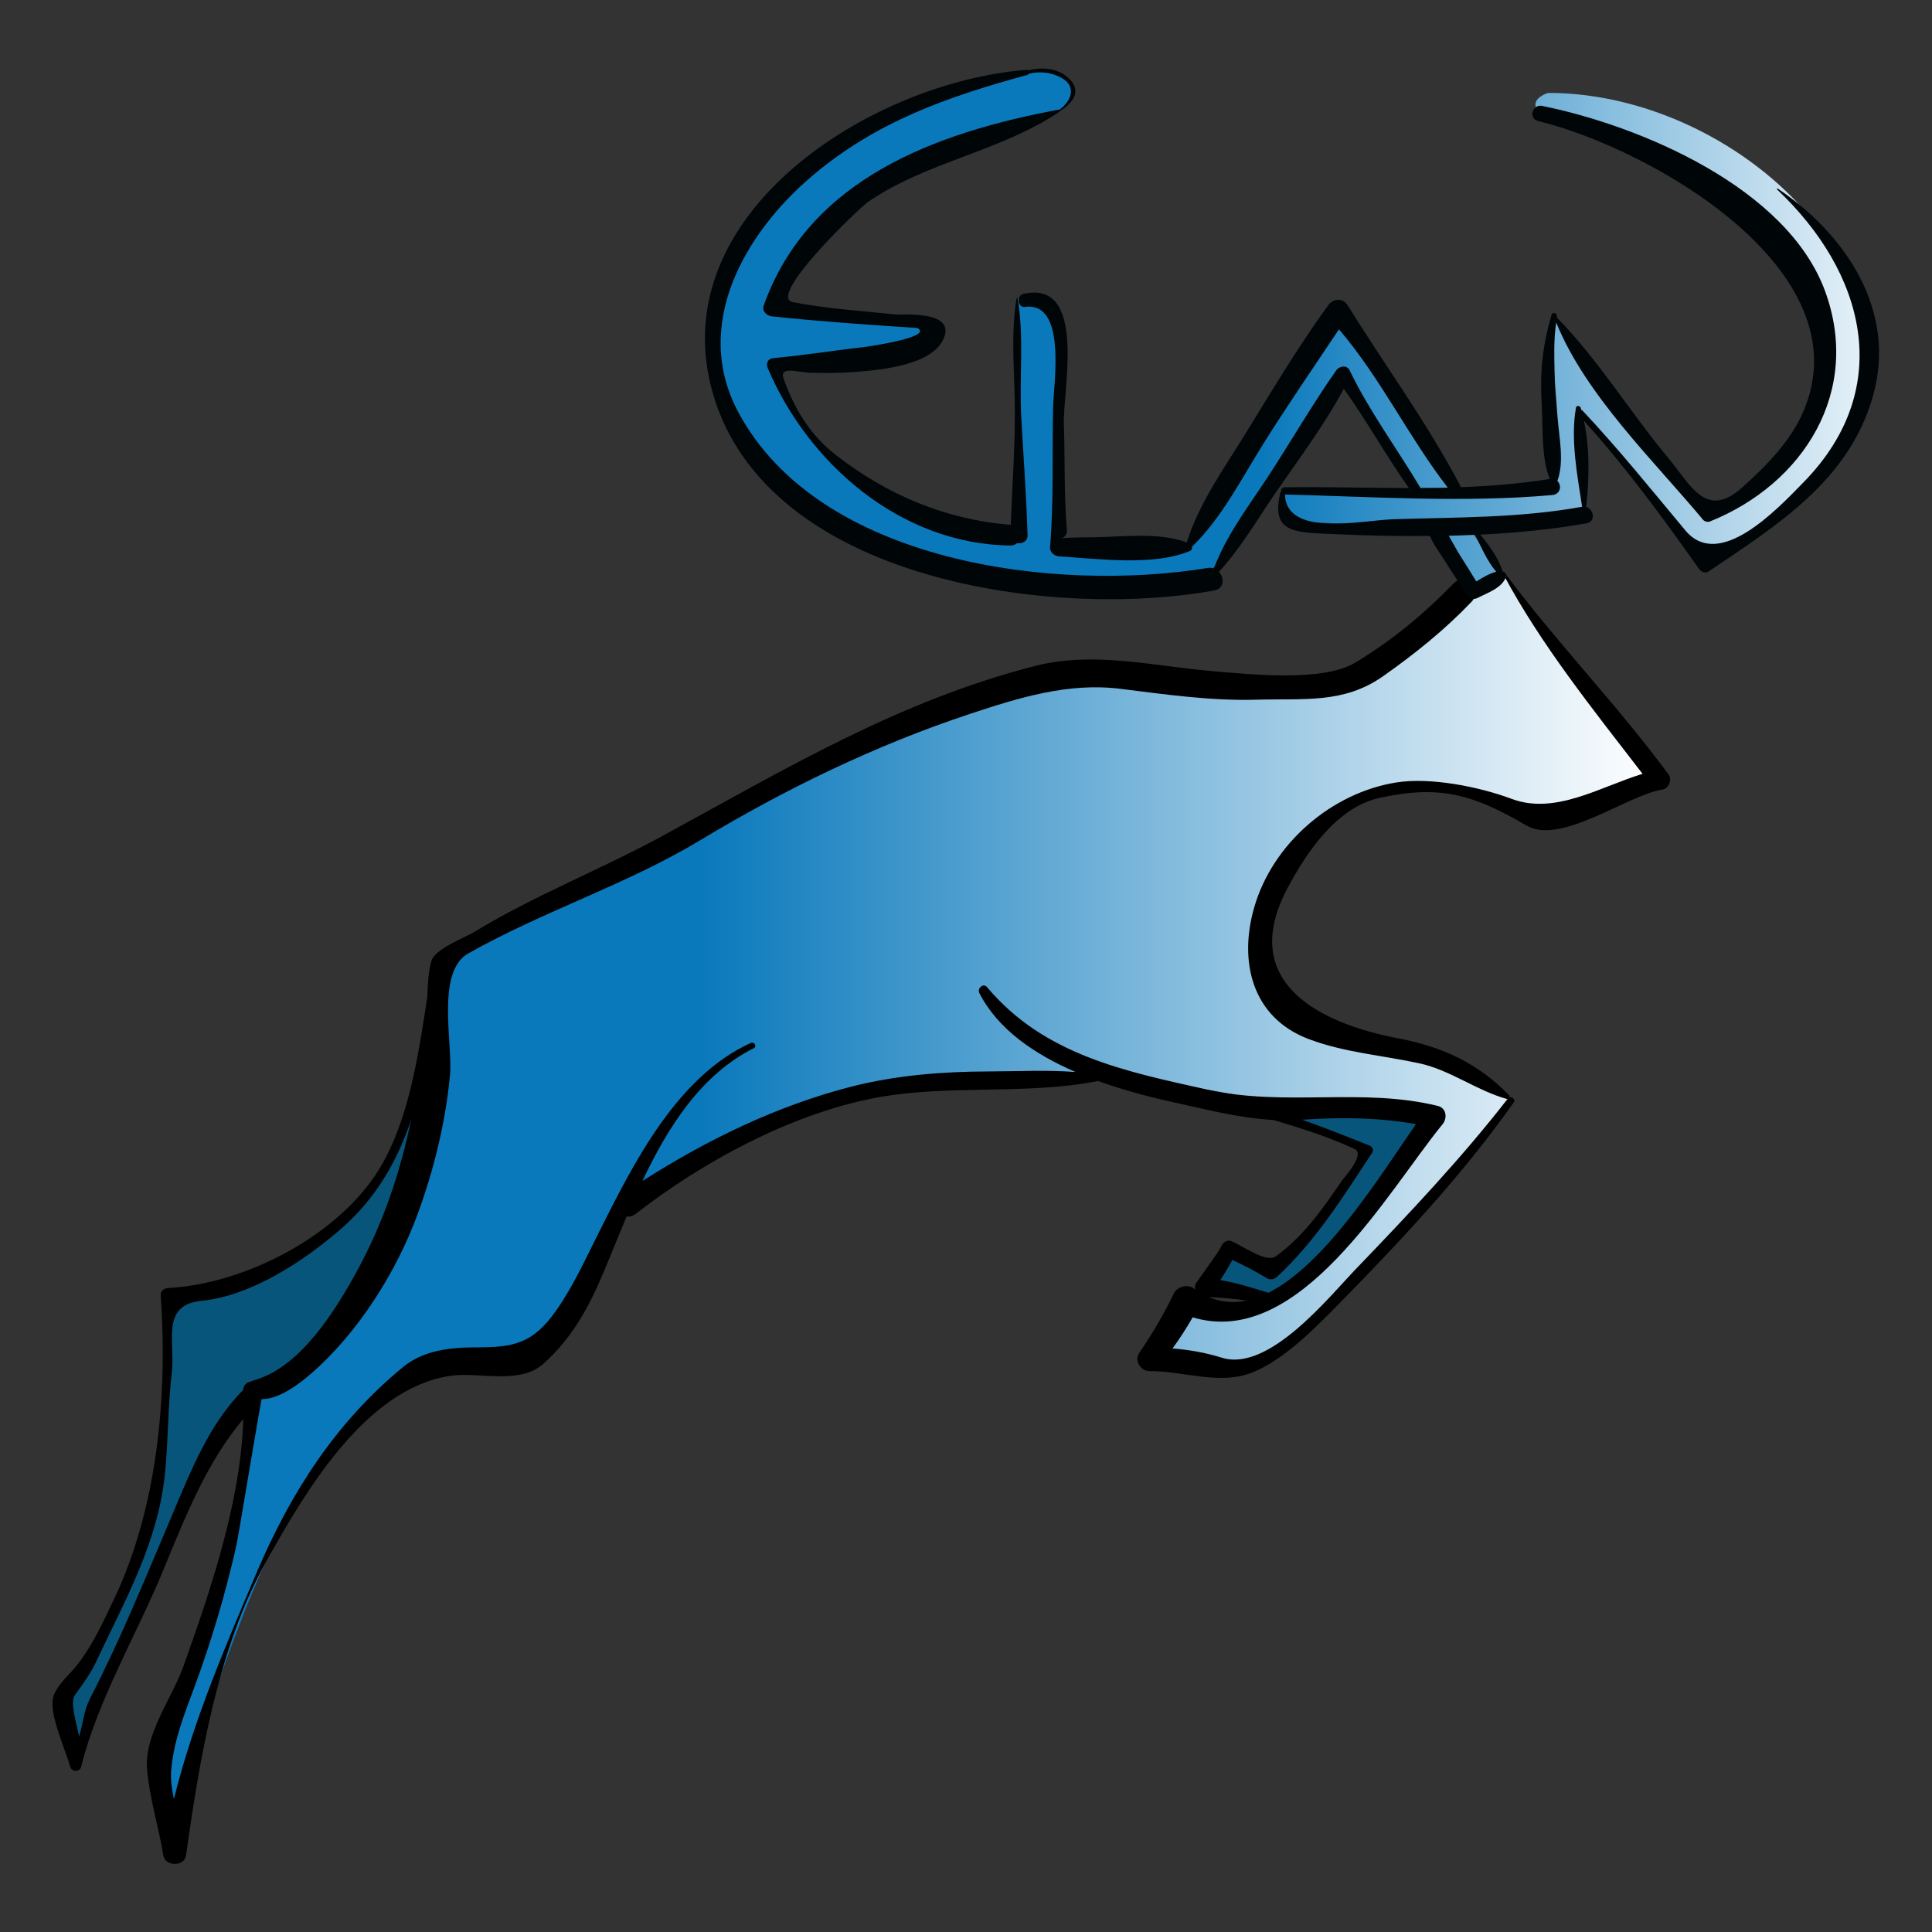 <?xml version="1.0" encoding="UTF-8" standalone="no"?>
<svg
   xmlns:dc="http://purl.org/dc/elements/1.1/"
   xmlns:cc="http://creativecommons.org/ns#"
   xmlns:rdf="http://www.w3.org/1999/02/22-rdf-syntax-ns#"
   xmlns:svg="http://www.w3.org/2000/svg"
   xmlns="http://www.w3.org/2000/svg"
   version="1.1"
   id="svg885"
   xml:space="preserve"
   width="106.667"
   height="106.667"
   viewBox="0 0 106.667 106.667"><rect x="0" y="0" width="106.667" height="106.667" fill="#333333" stroke="none"/><defs
     id="defs889"><clipPath
       clipPathUnits="userSpaceOnUse"
       id="clipPath901"><path
         d="M 0,80 H 80 V 0 H 0 Z"
         id="path899" /></clipPath><linearGradient
       x1="0"
       y1="0"
       x2="1"
       y2="0"
       gradientUnits="userSpaceOnUse"
       gradientTransform="matrix(-62.237,0,0,-62.237,68.83,30.497)"
       spreadMethod="pad"
       id="linearGradient929"><stop
         style="stop-opacity:1;stop-color:#ffffff"
         offset="0"
         id="stop923" /><stop
         style="stop-opacity:1;stop-color:#0a79bc"
         offset="0.639"
         id="stop925" /><stop
         style="stop-opacity:1;stop-color:#0a79bc"
         offset="1"
         id="stop927" /></linearGradient><clipPath
       clipPathUnits="userSpaceOnUse"
       id="clipPath939"><path
         d="M 0,80 H 80 V 0 H 0 Z"
         id="path937" /></clipPath><linearGradient
       x1="0"
       y1="0"
       x2="1"
       y2="0"
       gradientUnits="userSpaceOnUse"
       gradientTransform="matrix(50.249,-0.503,-0.503,-50.249,30.146,66.677)"
       spreadMethod="pad"
       id="linearGradient963"><stop
         style="stop-opacity:1;stop-color:#0a79bc"
         offset="0"
         id="stop957" /><stop
         style="stop-opacity:1;stop-color:#0a79bc"
         offset="0.441"
         id="stop959" /><stop
         style="stop-opacity:1;stop-color:#ffffff"
         offset="1"
         id="stop961" /></linearGradient><clipPath
       clipPathUnits="userSpaceOnUse"
       id="clipPath973"><path
         d="M 0,80 H 80 V 0 H 0 Z"
         id="path971" /></clipPath></defs><g
     id="g893"
     transform="matrix(1.333,0,0,-1.333,0,106.667)"><g
       id="g895"><g
         id="g897"
         clip-path="url(#clipPath901)"><g
           id="g903"
           transform="translate(18.343,39.334)"><path
             d="m 0,0 c 0,0 -1.777,-7.187 -3.235,-9.115 -0.948,-1.252 -3.635,-3.131 -5.123,-3.631 -0.634,-0.215 -2.766,0.4 -3.034,-0.211 -0.171,-3.561 -0.019,-11.381 -4.406,-16.738 -0.041,-0.412 0.416,-1.68 0.616,-2.086 2.455,4.99 4.462,10.66 6.429,14.24 2.32,1.918 5.143,3.416 6.177,5.137 C -0.945,-9.689 0,0 0,0"
             style="fill:#08557c;fill-opacity:1;fill-rule:nonzero;stroke:none"
             id="path905" /></g><g
           id="g907"
           transform="translate(49.83,34.336)"><path
             d="M 0,0 C 0,0 5.267,-0.945 6.712,-2.027 5.576,-3.838 2.996,-7.059 2.996,-7.059 l -1.752,0.715 -0.801,-1.115 2.913,-0.937 6.008,7.689 z"
             style="fill:#08557c;fill-opacity:1;fill-rule:nonzero;stroke:none"
             id="path909" /></g></g></g><g
       id="g911"><g
         id="g913"><g
           id="g919"><g
             id="g921"><path
               d="m 60.576,55.473 -4.51,-3.985 -13.694,0.686 -8.824,-3.703 -15.333,-8.545 c 0,0 -0.356,-8.76 -1.58,-11.35 v 0 C 14.773,24.64 10.768,22.615 10.768,22.615 v 0 c 0,0 -1.862,-10.05 -4.176,-15.708 v 0 C 6.6,6.348 7.222,4.762 7.222,4.762 v 0 c 0,0 2.71,9.247 5.031,12.992 v 0 c 2.576,4.152 5.14,5.646 6.984,6.09 v 0 c 0.527,0.125 2.847,0.146 3.607,0.662 v 0 c 1.34,0.91 1.714,3.758 2.617,5.141 v 0 c 1.391,2.128 7.898,4.814 10.7,5.293 v 0 c 2.383,0.406 7.245,0.843 9.653,0.601 v 0 c 1.899,-0.189 7.461,-1.26 7.461,-1.26 v 0 l 5.919,-0.653 c 0,0 -4.48,-6.007 -6.473,-7.464 v 0 c -0.274,-0.201 -1.249,-0.539 -1.249,-0.539 v 0 l -2.298,0.211 -1.086,-2.109 c 0,0 2.694,-0.451 3.384,-0.284 v 0 c 2.118,0.664 8.125,6.82 11.1,10.993 v 0 c -1.382,1.839 -7.413,1.996 -9.317,3.316 v 0 c -1.783,1.238 -1.123,4.403 0,6.281 v 0 c 0.845,1.417 3.462,3.255 5.213,3.471 v 0 c 1.324,0.163 5.627,-1.279 5.627,-1.279 v 0 l 4.735,1.664 -6.516,8.344 z"
               style="fill:url(#linearGradient929);stroke:none"
               id="path931" /></g></g></g></g><g
       id="g933"><g
         id="g935"
         clip-path="url(#clipPath939)"><g
           id="g941"
           transform="translate(3.094,9.801)"><path
             d="m 0,0 c 0.317,0.445 0.646,0.877 0.879,1.375 1.212,2.592 2.585,4.955 2.867,7.879 0.131,1.365 0.116,2.748 0.275,4.109 0.149,1.287 -0.473,2.809 1.222,2.977 2.089,0.207 4.274,1.662 5.812,3.004 1.428,1.244 2.315,2.806 2.884,4.508 C 13.47,21.639 12.789,19.547 11.604,17.416 10.723,15.832 9.334,13.623 7.487,13.068 7.446,13.063 7.407,13.049 7.367,13.027 7.322,13.016 7.281,12.992 7.235,12.982 7.093,12.953 6.978,12.799 6.978,12.652 5.562,11.221 4.821,9.322 4.031,7.459 2.948,4.904 1.906,2.334 0.633,-0.133 0.384,-0.615 0.338,-1.184 0.184,-1.707 0.128,-1.346 -0.218,-0.305 0,0 m 50.84,23.842 c 1.638,0.111 3.134,0.094 4.714,-0.182 -1.39,-1.988 -3.69,-5.767 -6.111,-6.984 -0.666,0.201 -1.315,0.414 -1.995,0.523 0.18,0.272 0.346,0.551 0.501,0.836 0.489,-0.23 0.967,-0.476 1.433,-0.758 0.135,-0.08 0.302,-0.048 0.413,0.055 1.616,1.504 2.746,3.322 3.951,5.154 0.075,0.116 -0.006,0.241 -0.115,0.285 -0.928,0.372 -1.854,0.741 -2.791,1.071 m -3.868,-7.346 c 0.532,-0.027 1.051,-0.064 1.566,-0.144 -0.523,-0.11 -1.049,-0.077 -1.566,0.144 M -0.186,-2.957 c 0.06,-0.223 0.398,-0.229 0.454,0 0.684,2.766 2.299,5.471 3.391,8.119 0.917,2.225 1.788,4.455 3.322,6.285 C 6.889,8.037 5.609,4.307 4.503,1.203 4.036,-0.107 2.866,-1.627 2.998,-3.084 c 0.109,-1.207 0.477,-2.352 0.674,-3.547 0.076,-0.461 0.873,-0.471 0.939,0 0.56,4.002 1.326,8.623 3.328,12.192 1.579,2.81 4.077,7.156 7.641,7.677 1.147,0.168 2.832,-0.384 3.816,0.483 1.191,1.049 1.907,2.365 2.515,3.82 0.305,0.727 0.614,1.504 0.947,2.293 0.123,-0.014 0.258,0.016 0.391,0.119 2.759,2.145 6.358,4.092 9.805,4.774 3.072,0.607 6.308,0.117 9.331,0.72 1.028,-0.371 2.071,-0.648 3,-0.853 1.346,-0.297 2.831,-0.686 4.263,-0.762 0.457,-0.135 0.913,-0.275 1.368,-0.424 0.684,-0.222 1.33,-0.474 1.988,-0.773 0.472,-0.215 -0.418,-1.172 -0.522,-1.324 -0.793,-1.157 -1.584,-2.301 -2.738,-3.129 -0.398,-0.287 -1.396,0.459 -1.845,0.632 -0.19,0.075 -0.357,-0.08 -0.422,-0.238 -0.078,-0.185 -0.794,-1.156 -1.026,-1.494 -0.061,-0.09 -0.059,-0.184 -0.035,-0.271 -0.027,0.019 -0.056,0.033 -0.083,0.054 -0.242,0.182 -0.677,0.055 -0.805,-0.211 -0.417,-0.871 -0.895,-1.679 -1.441,-2.476 -0.217,-0.317 0.072,-0.75 0.43,-0.748 1.434,0.008 2.912,-0.604 4.281,-0.047 1.256,0.508 2.496,1.75 3.426,2.693 2.578,2.617 5.266,5.475 7.379,8.486 0.081,0.116 -0.07,0.247 -0.178,0.2 0.009,0.029 0.014,0.062 -0.011,0.088 -1.305,1.351 -2.795,2.019 -4.599,2.363 -3.269,0.623 -6.669,2.326 -4.572,6.241 0.801,1.494 2.031,3.332 3.821,3.723 2.499,0.546 3.895,0.122 6.068,-1.15 1.417,-0.83 4.179,1.266 5.634,1.491 0.254,0.039 0.402,0.414 0.252,0.619 -2.115,2.877 -4.622,5.447 -6.76,8.317 -0.032,0.045 -0.101,0.007 -0.074,-0.043 1.558,-2.914 3.73,-5.612 5.754,-8.243 -1.754,-0.535 -3.615,-1.712 -5.417,-1.038 -1.332,0.499 -3.353,0.905 -4.77,0.683 -2.672,-0.42 -5.127,-2.511 -5.897,-5.174 -0.644,-2.221 -0.111,-4.563 2.259,-5.457 1.486,-0.559 3.044,-0.67 4.581,-1.004 1.286,-0.28 2.368,-1.129 3.633,-1.479 0.012,-0.002 0.016,0.01 0.026,0.012 -1.9,-2.447 -4.13,-4.809 -6.277,-7.039 -1.15,-1.197 -3.617,-4.289 -5.559,-3.688 -0.702,0.219 -1.359,0.327 -2.047,0.385 0.301,0.41 0.579,0.842 0.834,1.289 4.436,-1.342 8.066,5.205 10.354,8.002 0.203,0.248 0.157,0.666 -0.199,0.754 -3.137,0.77 -6.314,-0.039 -9.511,0.668 -3.437,0.762 -6.793,1.434 -9.16,4.252 -0.155,0.186 -0.419,-0.051 -0.319,-0.246 0.777,-1.518 2.308,-2.543 3.985,-3.27 -1.194,0.094 -2.46,0.026 -3.605,0.024 -1.881,-0.004 -3.811,-0.155 -5.642,-0.619 -3.104,-0.791 -6,-2.202 -8.693,-3.918 1.071,2.265 2.447,4.416 4.613,5.5 0.145,0.074 0.018,0.283 -0.127,0.216 -3.048,-1.388 -4.843,-4.962 -6.274,-7.814 -0.55,-1.094 -1.074,-2.256 -1.781,-3.262 C 18.96,14.543 18.158,14.414 16.609,14.414 15.569,14.412 14.448,14.295 13.608,13.605 10.799,11.301 8.926,8.363 7.513,5.035 6.225,2 4.902,-1.082 4.109,-4.295 4.02,-3.871 3.964,-3.457 3.998,-3.084 4.111,-1.842 4.532,-0.809 4.956,0.338 5.66,2.24 6.239,4.191 6.688,6.17 c 0.097,0.42 1.021,6.068 1.056,6.098 0.001,0 0.002,0.002 0.003,0.002 0.719,-0.012 1.57,0.642 2.066,1.074 1.935,1.687 3.515,4.201 4.391,6.59 0.678,1.851 1.15,3.775 1.339,5.742 0.127,1.314 -0.595,4.289 0.759,5.054 3.107,1.755 6.553,2.847 9.609,4.69 3.502,2.114 7.284,3.946 11.17,5.231 2.02,0.67 4.073,1.307 6.226,1.039 1.884,-0.234 3.752,-0.506 5.658,-0.451 1.956,0.055 3.601,-0.172 5.226,0.972 1.319,0.928 2.551,1.918 3.667,3.086 0.473,0.495 -0.273,1.245 -0.752,0.751 C 55.892,44.795 54.531,43.668 53.03,42.77 51.685,41.963 48.687,42.293 47.168,42.418 44.714,42.62 42.237,43.262 39.793,42.64 34.15,41.203 29.413,38.356 24.366,35.608 21.804,34.211 19.052,33.14 16.557,31.624 16.146,31.375 14.91,30.917 14.77,30.406 14.649,29.969 14.62,29.453 14.606,28.932 14.236,26.541 13.847,23.832 12.63,21.826 10.935,19.033 7.046,17.035 3.857,16.871 3.705,16.863 3.55,16.742 3.562,16.576 3.855,12.424 3.43,7.729 1.601,3.926 1.15,2.988 0.77,2.127 0.125,1.289 -0.184,0.887 -0.756,0.414 -0.888,-0.068 c -0.192,-0.7 0.504,-2.157 0.702,-2.889"
             style="fill:#000000;fill-opacity:1;fill-rule:nonzero;stroke:none"
             id="path943" /></g></g></g><g
       id="g945"><g
         id="g947"><g
           id="g953"><g
             id="g955"><path
               d="m 43.08,77.085 -10e-4,0.002 C 35.464,76.325 29.513,70.946 29.513,66.041 v 0 c 0,-4.886 6.523,-9.491 13.287,-9.955 v 0 c 1.68,-0.113 7.197,0 7.197,0 v 0 l 5.381,8.598 3.31,-5.042 h -5.474 l 0.041,-1.206 6.166,-0.282 1.783,-2.341 0.836,0.549 -1.363,2.074 4.944,0.254 -0.166,4.25 c 1.167,-1.555 3.224,-3.799 4.69,-5.66 v 0 l 0.218,-0.278 0.335,0.114 c 4.343,1.461 6.913,5.995 6.503,9.148 v 0 c -0.673,5.186 -6.907,9.908 -13.08,9.908 v 0 c 0,0 -0.526,-0.152 -0.526,-0.486 v 0 c 0,-0.416 0.526,-0.513 0.526,-0.513 v 0 c 5.591,-0.778 11.178,-4.288 11.792,-9.017 v 0 c 0.349,-2.689 -1.49,-6.05 -5.175,-7.466 v 0 c -2.143,2.734 -5.349,6.486 -5.382,6.531 v 0 l -0.985,1.719 0.042,-7.298 -4.125,0.13 -5.018,7.168 -5.982,-9.42 c -0.914,-0.017 -3.919,-0.259 -5.714,-0.166 v 0 l 0.298,9.907 -1.746,0.396 v -9.801 c -4.963,0.513 -9.412,3.556 -10.097,7.063 v 0 l 6.031,1.065 0.325,0.761 -6.41,0.527 c 0.638,3.384 4.563,6.498 11.348,8.081 v 0 c 0,0 1.26,0.084 1.131,0.881 v 0 c -0.122,0.763 -0.809,0.864 -1.163,0.864 v 0 c -0.127,0 -0.211,-0.013 -0.211,-0.013"
               style="fill:url(#linearGradient963);stroke:none"
               id="path965" /></g></g></g></g><g
       id="g967"><g
         id="g969"
         clip-path="url(#clipPath973)"><g
           id="g975"
           transform="translate(61.97,56.338)"><path
             d="m 0,0 c -0.28,-0.066 -0.562,-0.244 -0.824,-0.4 -0.22,0.357 -0.44,0.712 -0.665,1.066 C -1.653,0.923 -1.802,1.215 -1.965,1.492 -1.6,1.5 -1.233,1.516 -0.869,1.531 -0.622,1.018 -0.365,0.432 0,0 M 11.663,15.871 C 11.641,15.887 11.615,15.853 11.635,15.834 15.261,12.412 16.545,7.643 12.767,3.746 11.595,2.537 9.229,0.043 7.836,1.712 6.437,3.388 5.065,5.094 3.568,6.684 3.554,6.699 3.537,6.699 3.521,6.705 3.512,6.733 3.509,6.766 3.499,6.795 3.47,6.881 3.322,6.901 3.304,6.795 3.072,5.496 3.356,4.019 3.558,2.693 H 3.557 C 0.974,2.223 -1.65,2.26 -4.266,2.176 -5.562,2.134 -8.69,1.408 -8.751,3.202 -5.117,3.108 -1.302,2.854 2.318,3.178 2.675,3.209 2.721,3.586 2.533,3.762 2.829,4.56 2.606,5.553 2.543,6.383 2.447,7.631 2.299,9.062 2.486,10.322 3.711,7.307 6.529,4.603 8.569,2.152 8.627,2.084 8.759,2.047 8.844,2.08 12.76,3.652 15.137,7.492 13.621,11.625 12.054,15.898 5.992,18.468 1.904,19.296 1.498,19.379 1.323,18.77 1.732,18.671 6.363,17.546 15.229,12.514 12.73,6.658 12.196,5.404 11.196,4.396 10.199,3.501 8.685,2.141 8.063,3.591 7.113,4.73 5.543,6.615 4.231,8.782 2.511,10.531 2.513,10.544 2.513,10.558 2.515,10.57 2.542,10.717 2.331,10.779 2.288,10.633 1.91,9.324 1.805,8.248 1.888,6.875 1.943,5.954 1.861,4.742 2.218,3.844 0.968,3.643 -0.258,3.549 -1.478,3.504 c -0.004,0.016 0.003,0.031 -0.004,0.047 -1.368,2.604 -3.125,4.998 -4.674,7.49 -0.197,0.315 -0.598,0.279 -0.801,0 -1.241,-1.709 -2.318,-3.518 -3.424,-5.314 -0.877,-1.426 -1.938,-2.899 -2.434,-4.511 -1.224,0.454 -2.765,0.208 -4.046,0.212 -0.25,-0.002 -0.501,-0.006 -0.751,-0.015 -0.7,-0.019 -0.132,-0.095 -0.168,0.321 -0.127,1.441 -0.074,2.922 -0.127,4.37 -0.051,1.382 0.985,6.02 -1.681,5.404 -0.296,-0.069 -0.236,-0.576 0.072,-0.537 1.741,0.224 1.184,-3.172 1.162,-4.185 -0.042,-1.916 0.032,-3.86 -0.124,-5.768 -0.017,-0.216 0.187,-0.369 0.38,-0.38 1.631,-0.101 3.91,-0.412 5.421,0.227 0.066,0.029 0.09,0.106 0.081,0.177 1.227,1.183 2.05,2.821 2.949,4.256 1.006,1.606 2.082,3.169 3.135,4.745 C -4.766,7.995 -3.641,5.6 -2.005,3.484 -2.382,3.475 -2.759,3.475 -3.136,3.473 c -0.971,1.632 -2.108,3.154 -2.936,4.873 -0.113,0.232 -0.425,0.177 -0.551,0 -0.956,-1.363 -1.803,-2.817 -2.705,-4.217 -0.816,-1.266 -1.835,-2.559 -2.363,-3.991 -0.074,0.024 -0.154,0.037 -0.245,0.022 -6.3,-1.033 -16.091,0.182 -19.449,6.439 -1.94,3.615 0.257,7.411 3.023,9.77 2.665,2.274 5.641,3.307 8.951,4.213 0.027,0.008 0.047,0.025 0.058,0.047 0.475,0.109 0.938,0.062 1.368,-0.184 0.626,-0.36 0.372,-0.966 -0.108,-1.31 -0.007,0.002 -0.009,0.01 -0.016,0.008 -5.104,-0.952 -10.357,-2.866 -12.229,-8.114 -0.084,-0.238 0.131,-0.429 0.344,-0.451 1.991,-0.209 4.011,-0.352 6.012,-0.48 0.015,-0.01 0.032,-0.013 0.047,-0.024 0.546,-0.37 -2.127,-0.75 -2.136,-0.752 -1.292,-0.146 -2.575,-0.354 -3.869,-0.472 -0.219,-0.02 -0.316,-0.21 -0.234,-0.407 1.672,-3.953 5.502,-7.306 10.055,-7.355 0.119,-0.001 0.207,0.04 0.275,0.099 0.203,-0.04 0.442,0.067 0.434,0.331 -0.049,1.632 -0.172,3.267 -0.261,4.9 -0.09,1.628 0.127,3.295 -0.15,4.906 -0.004,0.023 -0.041,0.023 -0.045,0 -0.235,-1.392 -0.099,-2.855 -0.074,-4.262 0.03,-1.707 -0.104,-3.414 -0.164,-5.119 -0.006,0 -0.009,0.004 -0.015,0.004 -2.682,0.215 -5.103,1.237 -7.211,2.875 -1.09,0.846 -1.712,1.881 -2.183,3.166 -0.204,0.561 0.62,0.268 1.069,0.256 0.641,-0.016 1.252,-0.017 1.893,0.033 1.02,0.08 3.37,0.268 3.717,1.528 0.231,0.841 -1.102,0.872 -2.001,0.849 -1.435,0.151 -2.877,0.24 -4.295,0.514 -1.101,0.214 2.74,3.893 3.109,4.148 2.436,1.679 5.502,2.089 7.945,3.748 0.011,0.007 0.007,0.018 0.009,0.029 0.435,0.239 0.876,0.712 0.488,1.208 -0.427,0.543 -1.16,0.631 -1.794,0.467 -0.018,0.013 -0.038,0.023 -0.066,0.021 -6.463,-0.494 -15.167,-6.006 -12.994,-13.437 2.273,-7.771 14.167,-9.327 20.755,-8.126 0.422,0.077 0.425,0.526 0.195,0.774 0.915,0.994 1.617,2.217 2.378,3.319 0.955,1.385 1.997,2.773 2.792,4.264 0.957,-1.335 1.75,-2.776 2.698,-4.115 C -5.314,3.471 -7.018,3.523 -8.766,3.5 -8.87,3.498 -8.912,3.414 -8.903,3.334 -8.916,3.324 -8.93,3.313 -8.935,3.291 -9.376,1.519 -8.228,1.635 -6.521,1.553 c 1.24,-0.061 2.505,-0.079 3.775,-0.069 0.148,-0.358 0.415,-0.706 0.607,-1.015 0.303,-0.487 0.627,-0.96 0.939,-1.442 0.096,-0.148 0.269,-0.193 0.426,-0.111 0.407,0.21 1.034,0.414 1.181,0.887 C 0.439,-0.094 0.36,-0.004 0.263,0.017 0.105,0.555 -0.286,1.084 -0.658,1.539 0.831,1.611 2.311,1.754 3.746,2.008 4.134,2.077 4.045,2.594 3.727,2.685 3.852,3.82 3.885,5.133 3.627,6.262 5.374,4.326 6.896,2.252 8.398,0.119 8.485,-0.004 8.659,-0.081 8.8,0.014 c 2.87,1.941 5.827,3.766 6.813,7.291 0.986,3.517 -1.14,6.674 -3.95,8.566"
             style="fill:#000507;fill-opacity:1;fill-rule:nonzero;stroke:none"
             id="path977" /></g></g></g></g></svg>
